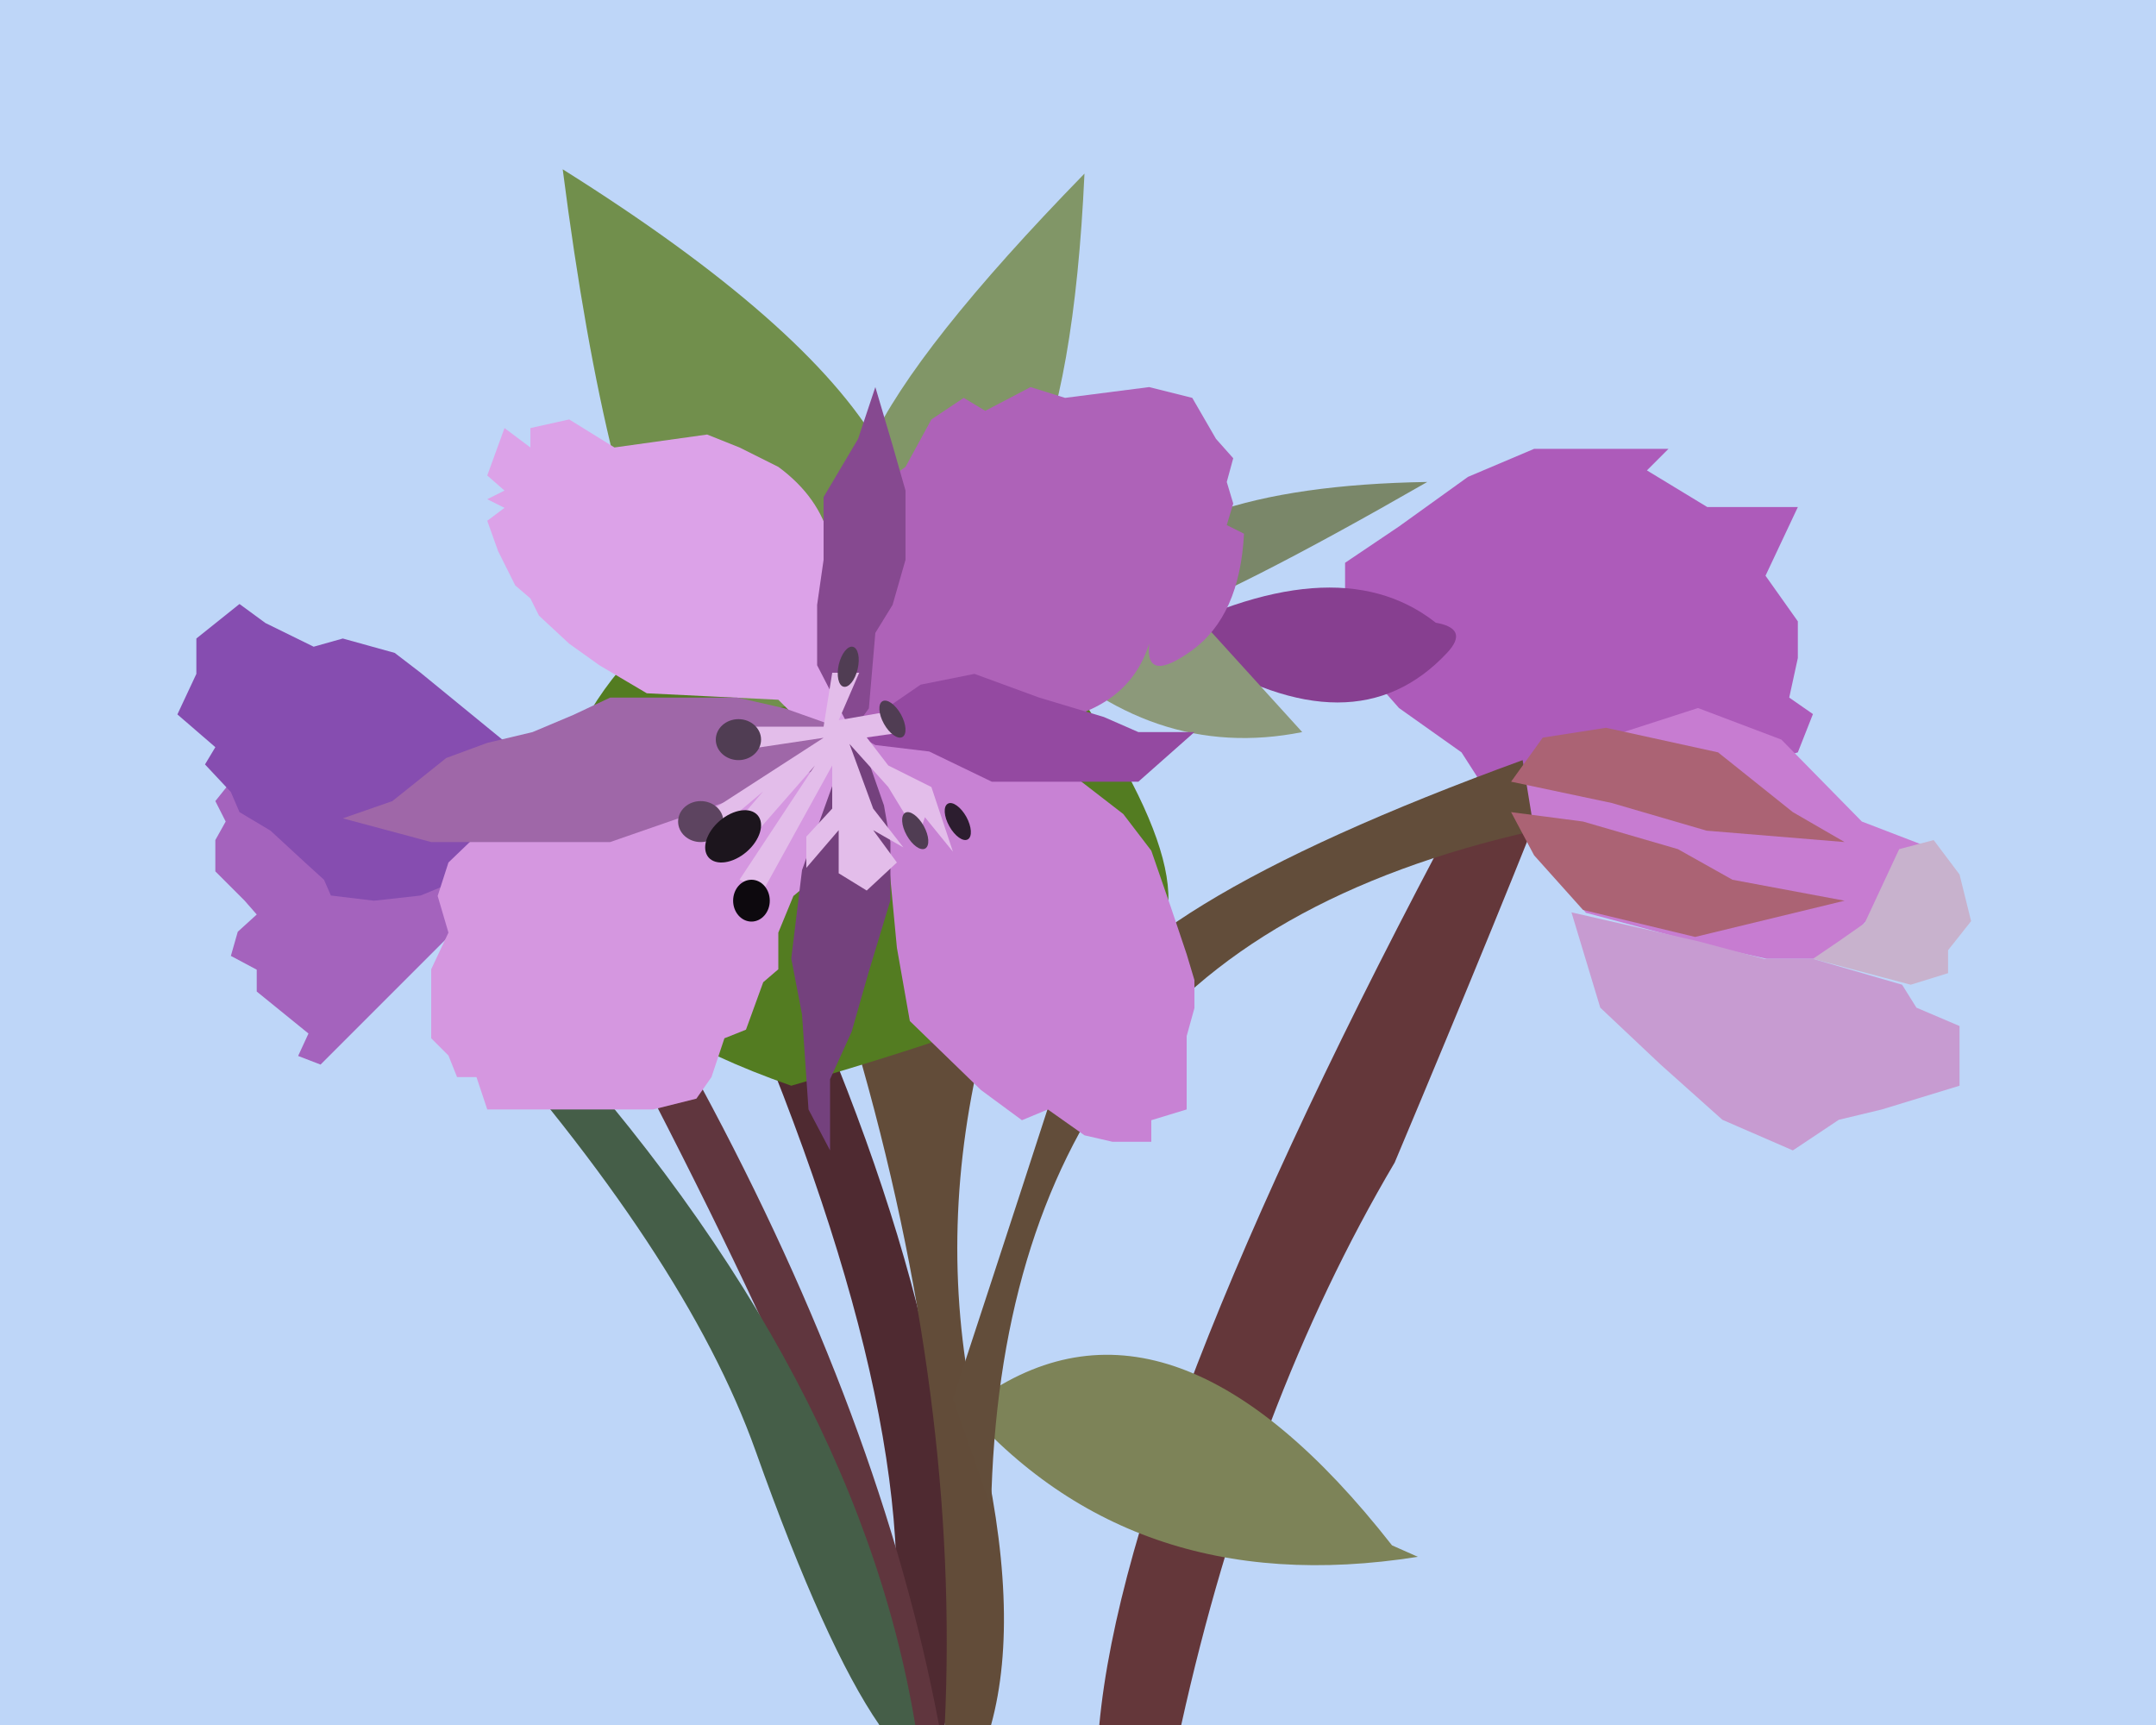 <?xml version="1.0" encoding="UTF-8" standalone="no"?>
<!DOCTYPE svg PUBLIC "-//W3C//DTD SVG 1.1//EN" "http://www.w3.org/Graphics/SVG/1.1/DTD/svg11.dtd">
<svg version="1.1" xmlns="http://www.w3.org/2000/svg" xmlns:xlink="http://www.w3.org/1999/xlink" preserveAspectRatio="xMidYMid meet" viewBox="0 0 250 200" width="250" height="200"><defs><path d="M0 0L250 0L250 200L0 200L0 0Z" id="c9wp55hv"></path><path d="M136.97 200C142.47 175.14 150.72 153.4 161.72 134.79C195.72 53.96 199.06 38.78 171.72 89.25C144.39 139.72 129.64 176.64 127.47 200C128.31 224.86 131.47 224.86 136.97 200Z" id="a29Z2V4mNw"></path><path d="M161.41 179.17C144.53 157.61 128.75 151.83 114.08 161.83C98.53 145.83 97.4 145.83 110.69 161.83C123.99 177.83 141.9 184.06 164.41 180.5" id="c9JxfEhD8"></path><path d="M190.97 54.54L197.97 58.79L208.47 58.79L204.72 66.75L208.47 72.04L208.47 76.29L207.47 80.88L210.22 82.79L208.47 87.23L186.47 93.93L172.72 92.29L169.47 87.23L162.22 82.09L155.97 74.98L155.97 65.25L162.22 61.04L170.22 55.29L177.89 52.04L193.47 52.04L190.97 54.54Z" id="b6Rf33ykQW"></path><path d="M185.56 85.75L196.89 82.09L206.56 85.75L215.89 95.25L224.22 98.45L220.56 98.45L217.22 105.83L212.56 111.17L204.89 111.17L198.89 109.83L183.89 105.83L175.22 94.16L175.22 90.63L185.56 85.75Z" id="aAzq6v6Gi"></path><path d="M51.97 108.63L37.17 123.43L34.57 122.43L35.77 119.83L29.77 114.96L29.77 112.43L26.77 110.83L27.57 108.03L29.77 106.03L28.37 104.43L24.97 101.03L24.97 97.4L26.17 95.25L24.97 92.88L26.77 90.63L56.5 98.03L51.97 108.63Z" id="c3uGF6BhYd"></path><path d="M57.77 97.2L52.17 102.43L48.77 103.83L43.37 104.43L38.37 103.83L37.57 102L35.37 100L31.37 96.31L27.77 94.16L26.77 91.83L23.77 88.63L24.97 86.63L20.57 82.83L22.77 78.13L22.77 74.03L27.77 70.03L30.77 72.23L36.37 74.98L39.75 74.03L45.77 75.7L48.77 78L53.77 82.09L61.77 88.63L57.77 97.2Z" id="aKhznQ5X"></path><path d="M95.88 120.5C108.9 152.06 113.46 178.56 109.55 200C99.4 218.11 96.88 218.11 101.97 200C107.06 181.89 102.48 155.39 88.25 120.5C80.31 88.94 82.85 88.94 95.88 120.5Z" id="czt9xuxJ"></path><path d="M162.04 75.7L79.54 88.13C145.54 72.18 174.95 68.04 167.79 75.7C160.62 83.36 150.86 83.36 138.5 75.7C122.36 81.04 121.35 80.25 135.49 73.32C149.62 66.39 160.39 66.39 167.79 73.32L162.04 75.7Z" id="d1uk91muMc"></path><path d="M109.55 200C110.74 175.03 107.31 148.68 99.24 120.96L106.13 118.96L113.5 122.96C110.17 137.63 110.17 151.96 113.5 165.96C116.83 179.96 117.31 191.31 114.92 200" id="i1kYvxUv70"></path><path d="M122.25 76.38C135.92 95.54 139 107.21 131.5 111.38C124 115.54 110.75 120.38 91.75 125.88C66.92 117.21 58.17 104.63 65.5 88.13C72.83 71.63 84.58 65.54 100.75 69.88L122.25 76.38Z" id="b4E72JoAD"></path><path d="M98.75 77.31C114.25 62.59 103.08 43.37 65.25 19.63C72.08 72.79 83.25 92.02 98.75 77.31Z" id="egfXXsFLz"></path><path d="M81.25 125.88C95.25 151.82 104.46 176.53 108.88 200C107.13 213.14 105.7 213.14 104.61 200C103.51 186.86 93.89 162.68 75.75 127.46C65.42 100.46 67.25 99.93 81.25 125.88Z" id="alY43Ud9y"></path><path d="M106.13 200C101.38 171.36 85.75 143.01 59.25 114.96L53.25 116.21C70.75 135.71 82.2 153.04 87.61 168.21C93.01 183.38 97.8 193.97 101.97 200C109.49 228.64 110.88 228.64 106.13 200Z" id="c2INMrUtDw"></path><path d="M137.6 70.13C115.87 63.29 109.75 64.63 119.25 74.13C128.75 83.63 139.33 87.21 151 84.88L137.6 70.13Z" id="a16EuTjTS8"></path><path d="M114.92 174.83C115.34 153.72 120.44 136.59 130.22 123.43C140 110.28 155.89 101.24 177.89 96.31L176.56 88.13C144.78 99.71 127.32 110.39 124.19 120.17C121.05 129.94 116.49 143.94 110.5 162.17L114.92 174.83Z" id="b2icow4BKC"></path><path d="M127.5 69.13C132.33 60.63 145 56.21 165.5 55.88C135.33 73.21 122.67 77.63 127.5 69.13Z" id="bBce58sVm"></path><path d="M105 64.88C117.33 67.87 124.25 52.96 125.75 20.13C99.58 46.96 92.67 61.88 105 64.88Z" id="nbsFnBlS6"></path><path d="M102.75 96.63L104 109.88L105.5 118.38L113.75 126.38L118.5 129.88L121.5 128.63L125.75 131.63L129 132.38L133.5 132.38L133.5 129.88L137.6 128.63L137.6 123.88L137.6 120.13L138.5 116.88L138.5 113.63L137.6 110.63L135.75 105.13L133.5 98.63L130.25 94.38L124.75 90.13L119.75 87.13L113.75 87.13L98.75 84.88L102.75 96.63Z" id="a1HO7DeP5B"></path><path d="M96.25 62.63C95.42 59.29 93.42 56.46 90.25 54.13L85.75 51.88L82 50.38L71.25 51.88L66 48.63L61.5 49.63L61.5 51.88L58.5 49.63L56.5 55.13L58.5 56.88L56.5 57.88L58.5 58.88L56.5 60.38L57.75 63.88L59.75 67.88L61.5 69.38L62.5 71.38L66 74.63L69.5 77.13L75 80.38L90.25 81.13L92.75 83.63L98.75 84.88C97.92 73.38 97.08 65.96 96.25 62.63Z" id="bE1hPoja5"></path><path d="M120.25 83.88C127.25 83.04 131.58 79.96 133.25 74.63C132.92 77.79 134.58 78.04 138.25 75.38C141.92 72.71 143.92 68.21 144.25 61.88L142.25 60.88L143 58.38L142.25 55.88L143 53.13L141 50.88L138.25 46.13L133.25 44.88L123.5 46.13L119.5 44.88L114.25 47.63L111.75 46.13L108 48.63L105 54.13L102.5 55.88L101 60.88L99.5 65.63L98.75 84.88C106.08 85.04 113.25 84.71 120.25 83.88Z" id="a3SCWUwgrk"></path><path d="M96.75 96.88L95 101.38L92 103.88L90.25 108.13L90.25 112.38L88.5 113.88L86.5 119.38L84 120.38L82.5 124.88L80.75 127.38L75.75 128.63L70.75 128.63L65.75 128.63L61.25 128.63L56.5 128.63L55.25 124.88L53 124.88L52 122.38L50 120.38L50 116.63L50 112.38L52 108.13L50.75 103.88L52 100L55.25 96.88L63.75 91.38L67.5 90.63L70.75 87.13L75 86.13L84.75 86.13L98.75 84.88L96.75 96.88Z" id="bLtVL1KMk"></path><path d="M95 89.13L88.75 91.38L70.75 97.63L61.75 97.63L55.75 97.63L50 97.63L39.75 94.88L45.5 92.88L51.75 87.88L56.5 86.13L61.75 84.88L66.5 82.88L70.75 80.88L74.38 80.88L80.5 80.88L85.5 80.88L91 82.13L98.75 84.88L95 89.13Z" id="bO0Oy6ZqY"></path><path d="M100.75 82.13L101.5 73.38L103.5 70.13L105 64.9L105 56.88L103.5 51.63L101.5 44.88L99.5 50.88L95.5 57.63L95.5 64.9L94.75 70.13L94.75 77.13L98.75 84.88L100.75 82.13Z" id="f180kuAy39"></path><path d="M101.5 86.38L107.75 87.13L115 90.63L123 90.63L132 90.63L138.5 84.88L132 84.88L128 83.13L120.5 80.88L113 78.13L106.75 79.38L98.75 84.88L101.5 86.38Z" id="b22QfGjozR"></path><path d="M100.75 88.38L102.5 93.38L103.25 97.63L103.25 104.38L100.75 112.63L98.75 119.63L96.25 125.13L96.25 133.38L93.75 128.63L93 117.63L91.75 111.13L93 100.88L98.75 84.88L100.75 88.38Z" id="a5ZaikfTj"></path><path d="M96.5 78L99.63 78L97.25 83.5L103 82.5L104 85L100.5 85.5L103 88.75L108 91.25L110.5 98.75L107.25 94.75L106.5 97L103 91.25L98.5 86.25L101.25 93.75L104.75 98.25L101.25 96.25L104 100L100.5 103.25L97.25 101.25L97.25 96.25L93.5 100.62L93.5 97L96.5 93.75L96.5 88.75L88.5 103.25L85.75 102L94.5 88.75L85.75 98.75L84 97L88.5 91.75L82.25 97L81.25 94.75L95.5 85.54L85.75 87L85.75 84.25L95.5 84.25L96.5 78Z" id="a1iraIJUYb"></path><path d="M88.25 85.75C88.25 87.06 87.07 88.13 85.63 88.13C84.18 88.13 83 87.06 83 85.75C83 84.44 84.18 83.38 85.63 83.38C87.07 83.38 88.25 84.44 88.25 85.75Z" id="c1386rfT2"></path><path d="M83.88 95.25C83.88 96.56 82.7 97.63 81.25 97.63C79.8 97.63 78.63 96.56 78.63 95.25C78.63 93.94 79.8 92.88 81.25 92.88C82.7 92.88 83.88 93.94 83.88 95.25Z" id="a1H89eraJe"></path><path d="M87.86 94.53C88.71 95.52 88.13 97.42 86.56 98.77C84.98 100.12 83.02 100.4 82.16 99.41C81.31 98.41 81.89 96.51 83.46 95.16C85.04 93.82 87 93.53 87.86 94.53Z" id="a5WIuqhxo"></path><path d="M89.26 104.43C89.26 105.76 88.31 106.85 87.14 106.85C85.96 106.85 85.01 105.76 85.01 104.43C85.01 103.09 85.96 102 87.14 102C88.31 102 89.26 103.09 89.26 104.43Z" id="aadktKiFU9"></path><path d="M107.11 95.76C107.75 96.9 107.82 98.08 107.28 98.38C106.74 98.68 105.78 98 105.14 96.85C104.5 95.71 104.43 94.53 104.97 94.23C105.51 93.93 106.47 94.61 107.11 95.76Z" id="gmRYTVgIt"></path><path d="M112.05 94.7C112.68 95.85 112.76 97.02 112.22 97.32C111.68 97.63 110.72 96.94 110.08 95.8C109.44 94.65 109.36 93.48 109.91 93.18C110.45 92.87 111.41 93.56 112.05 94.7Z" id="aa442R837"></path><path d="M99.45 77.56C99.16 78.84 98.43 79.76 97.82 79.62C97.22 79.48 96.97 78.33 97.26 77.05C97.56 75.78 98.29 74.85 98.89 74.99C99.5 75.13 99.75 76.28 99.45 77.56Z" id="bfJHopNqI"></path><path d="M104.47 82.83C105.1 83.97 105.18 85.15 104.64 85.45C104.1 85.75 103.14 85.07 102.5 83.92C101.86 82.78 101.79 81.6 102.33 81.3C102.87 81 103.83 81.68 104.47 82.83Z" id="azSdDo9By"></path><path d="" id="cplvqR1P"></path><path d="" id="aGk3mwCVT"></path><path d="M186.89 93.1L197.89 96.31L213.89 97.63L207.89 94.16L199.22 87.23L186.22 84.38L178.89 85.52L175.22 90.63L186.89 93.1Z" id="a1shYP6ise"></path><path d="M177.89 99.17L183.56 105.5L196.56 108.63L213.89 104.43L200.89 102L194.56 98.45L183.56 95.25L175.22 94.16L177.89 99.17Z" id="a17EWkqwze"></path><path d="M227.22 101.39L228.56 106.8L225.89 110.17L225.89 112.83L221.56 114.17L210.22 111.17L213.22 109.13L216.22 107.03L220.22 98.45L224.22 97.4L227.22 101.39Z" id="bQ3eBWDSt"></path><path d="M196.89 109.13L204.56 111.17L210.22 111.17L220.56 114.17L222.22 116.83L227.22 118.96L227.22 125.88L218.22 128.63L213.22 129.83L207.89 133.38L199.72 129.83L192.56 123.43L185.56 116.83L182.22 105.78L196.89 109.13Z" id="b3iKEm0Qh5"></path></defs><g><g><g><use xlink:href="#c9wp55hv" opacity="1" fill="#bed6f8" fill-opacity="1"></use></g><g><use xlink:href="#a29Z2V4mNw" opacity="1" fill="#64373a" fill-opacity="1"></use></g><g><use xlink:href="#c9JxfEhD8" opacity="1" fill="#7d8358" fill-opacity="1"></use></g><g><use xlink:href="#b6Rf33ykQW" opacity="1" fill="#ad5bba" fill-opacity="1"></use></g><g><use xlink:href="#aAzq6v6Gi" opacity="1" fill="#c77cd1" fill-opacity="1"></use></g><g><use xlink:href="#c3uGF6BhYd" opacity="1" fill="#a463bd" fill-opacity="1"></use></g><g><use xlink:href="#aKhznQ5X" opacity="1" fill="#864db0" fill-opacity="1"></use></g><g><use xlink:href="#czt9xuxJ" opacity="1" fill="#4f2a31" fill-opacity="1"></use></g><g><use xlink:href="#d1uk91muMc" opacity="1" fill="#873f90" fill-opacity="1"></use></g><g><use xlink:href="#i1kYvxUv70" opacity="1" fill="#624c39" fill-opacity="1"></use></g><g><use xlink:href="#b4E72JoAD" opacity="1" fill="#537c21" fill-opacity="1"></use></g><g><use xlink:href="#egfXXsFLz" opacity="1" fill="#718f4c" fill-opacity="1"></use></g><g><use xlink:href="#alY43Ud9y" opacity="1" fill="#60363e" fill-opacity="1"></use></g><g><use xlink:href="#c2INMrUtDw" opacity="1" fill="#455e48" fill-opacity="1"></use></g><g><use xlink:href="#a16EuTjTS8" opacity="1" fill="#8c997a" fill-opacity="1"></use></g><g><use xlink:href="#b2icow4BKC" opacity="1" fill="#624d3a" fill-opacity="1"></use></g><g><use xlink:href="#bBce58sVm" opacity="1" fill="#7a8769" fill-opacity="1"></use></g><g><use xlink:href="#nbsFnBlS6" opacity="1" fill="#819667" fill-opacity="1"></use></g><g><use xlink:href="#a1HO7DeP5B" opacity="1" fill="#c882d4" fill-opacity="1"></use></g><g><use xlink:href="#bE1hPoja5" opacity="1" fill="#dca2e8" fill-opacity="1"></use></g><g><use xlink:href="#a3SCWUwgrk" opacity="1" fill="#ae62b8" fill-opacity="1"></use></g><g><use xlink:href="#bLtVL1KMk" opacity="1" fill="#d597e0" fill-opacity="1"></use></g><g><use xlink:href="#bO0Oy6ZqY" opacity="1" fill="#9f67a8" fill-opacity="1"></use></g><g><use xlink:href="#f180kuAy39" opacity="1" fill="#864990" fill-opacity="1"></use></g><g><use xlink:href="#b22QfGjozR" opacity="1" fill="#9449a1" fill-opacity="1"></use></g><g><use xlink:href="#a5ZaikfTj" opacity="1" fill="#74417d" fill-opacity="1"></use></g><g><use xlink:href="#a1iraIJUYb" opacity="1" fill="#e3bdea" fill-opacity="1"></use></g><g><use xlink:href="#c1386rfT2" opacity="1" fill="#503d53" fill-opacity="1"></use></g><g><use xlink:href="#a1H89eraJe" opacity="1" fill="#5d4460" fill-opacity="1"></use></g><g><use xlink:href="#a5WIuqhxo" opacity="1" fill="#1c151d" fill-opacity="1"></use></g><g><use xlink:href="#aadktKiFU9" opacity="1" fill="#0d090e" fill-opacity="1"></use></g><g><use xlink:href="#gmRYTVgIt" opacity="1" fill="#503d53" fill-opacity="1"></use></g><g><use xlink:href="#aa442R837" opacity="1" fill="#2c1d2f" fill-opacity="1"></use></g><g><use xlink:href="#bfJHopNqI" opacity="1" fill="#503d53" fill-opacity="1"></use></g><g><use xlink:href="#azSdDo9By" opacity="1" fill="#503d53" fill-opacity="1"></use></g><g><g><use xlink:href="#cplvqR1P" opacity="1" fill-opacity="0" stroke="#000000" stroke-width="1" stroke-opacity="1"></use></g></g><g><g><use xlink:href="#aGk3mwCVT" opacity="1" fill-opacity="0" stroke="#000000" stroke-width="1" stroke-opacity="1"></use></g></g><g><use xlink:href="#a1shYP6ise" opacity="1" fill="#ab6374" fill-opacity="1"></use></g><g><use xlink:href="#a17EWkqwze" opacity="1" fill="#ab6374" fill-opacity="1"></use></g><g><use xlink:href="#bQ3eBWDSt" opacity="1" fill="#c8b2cd" fill-opacity="1"></use></g><g><use xlink:href="#b3iKEm0Qh5" opacity="1" fill="#c79bd1" fill-opacity="1"></use></g></g></g></svg>